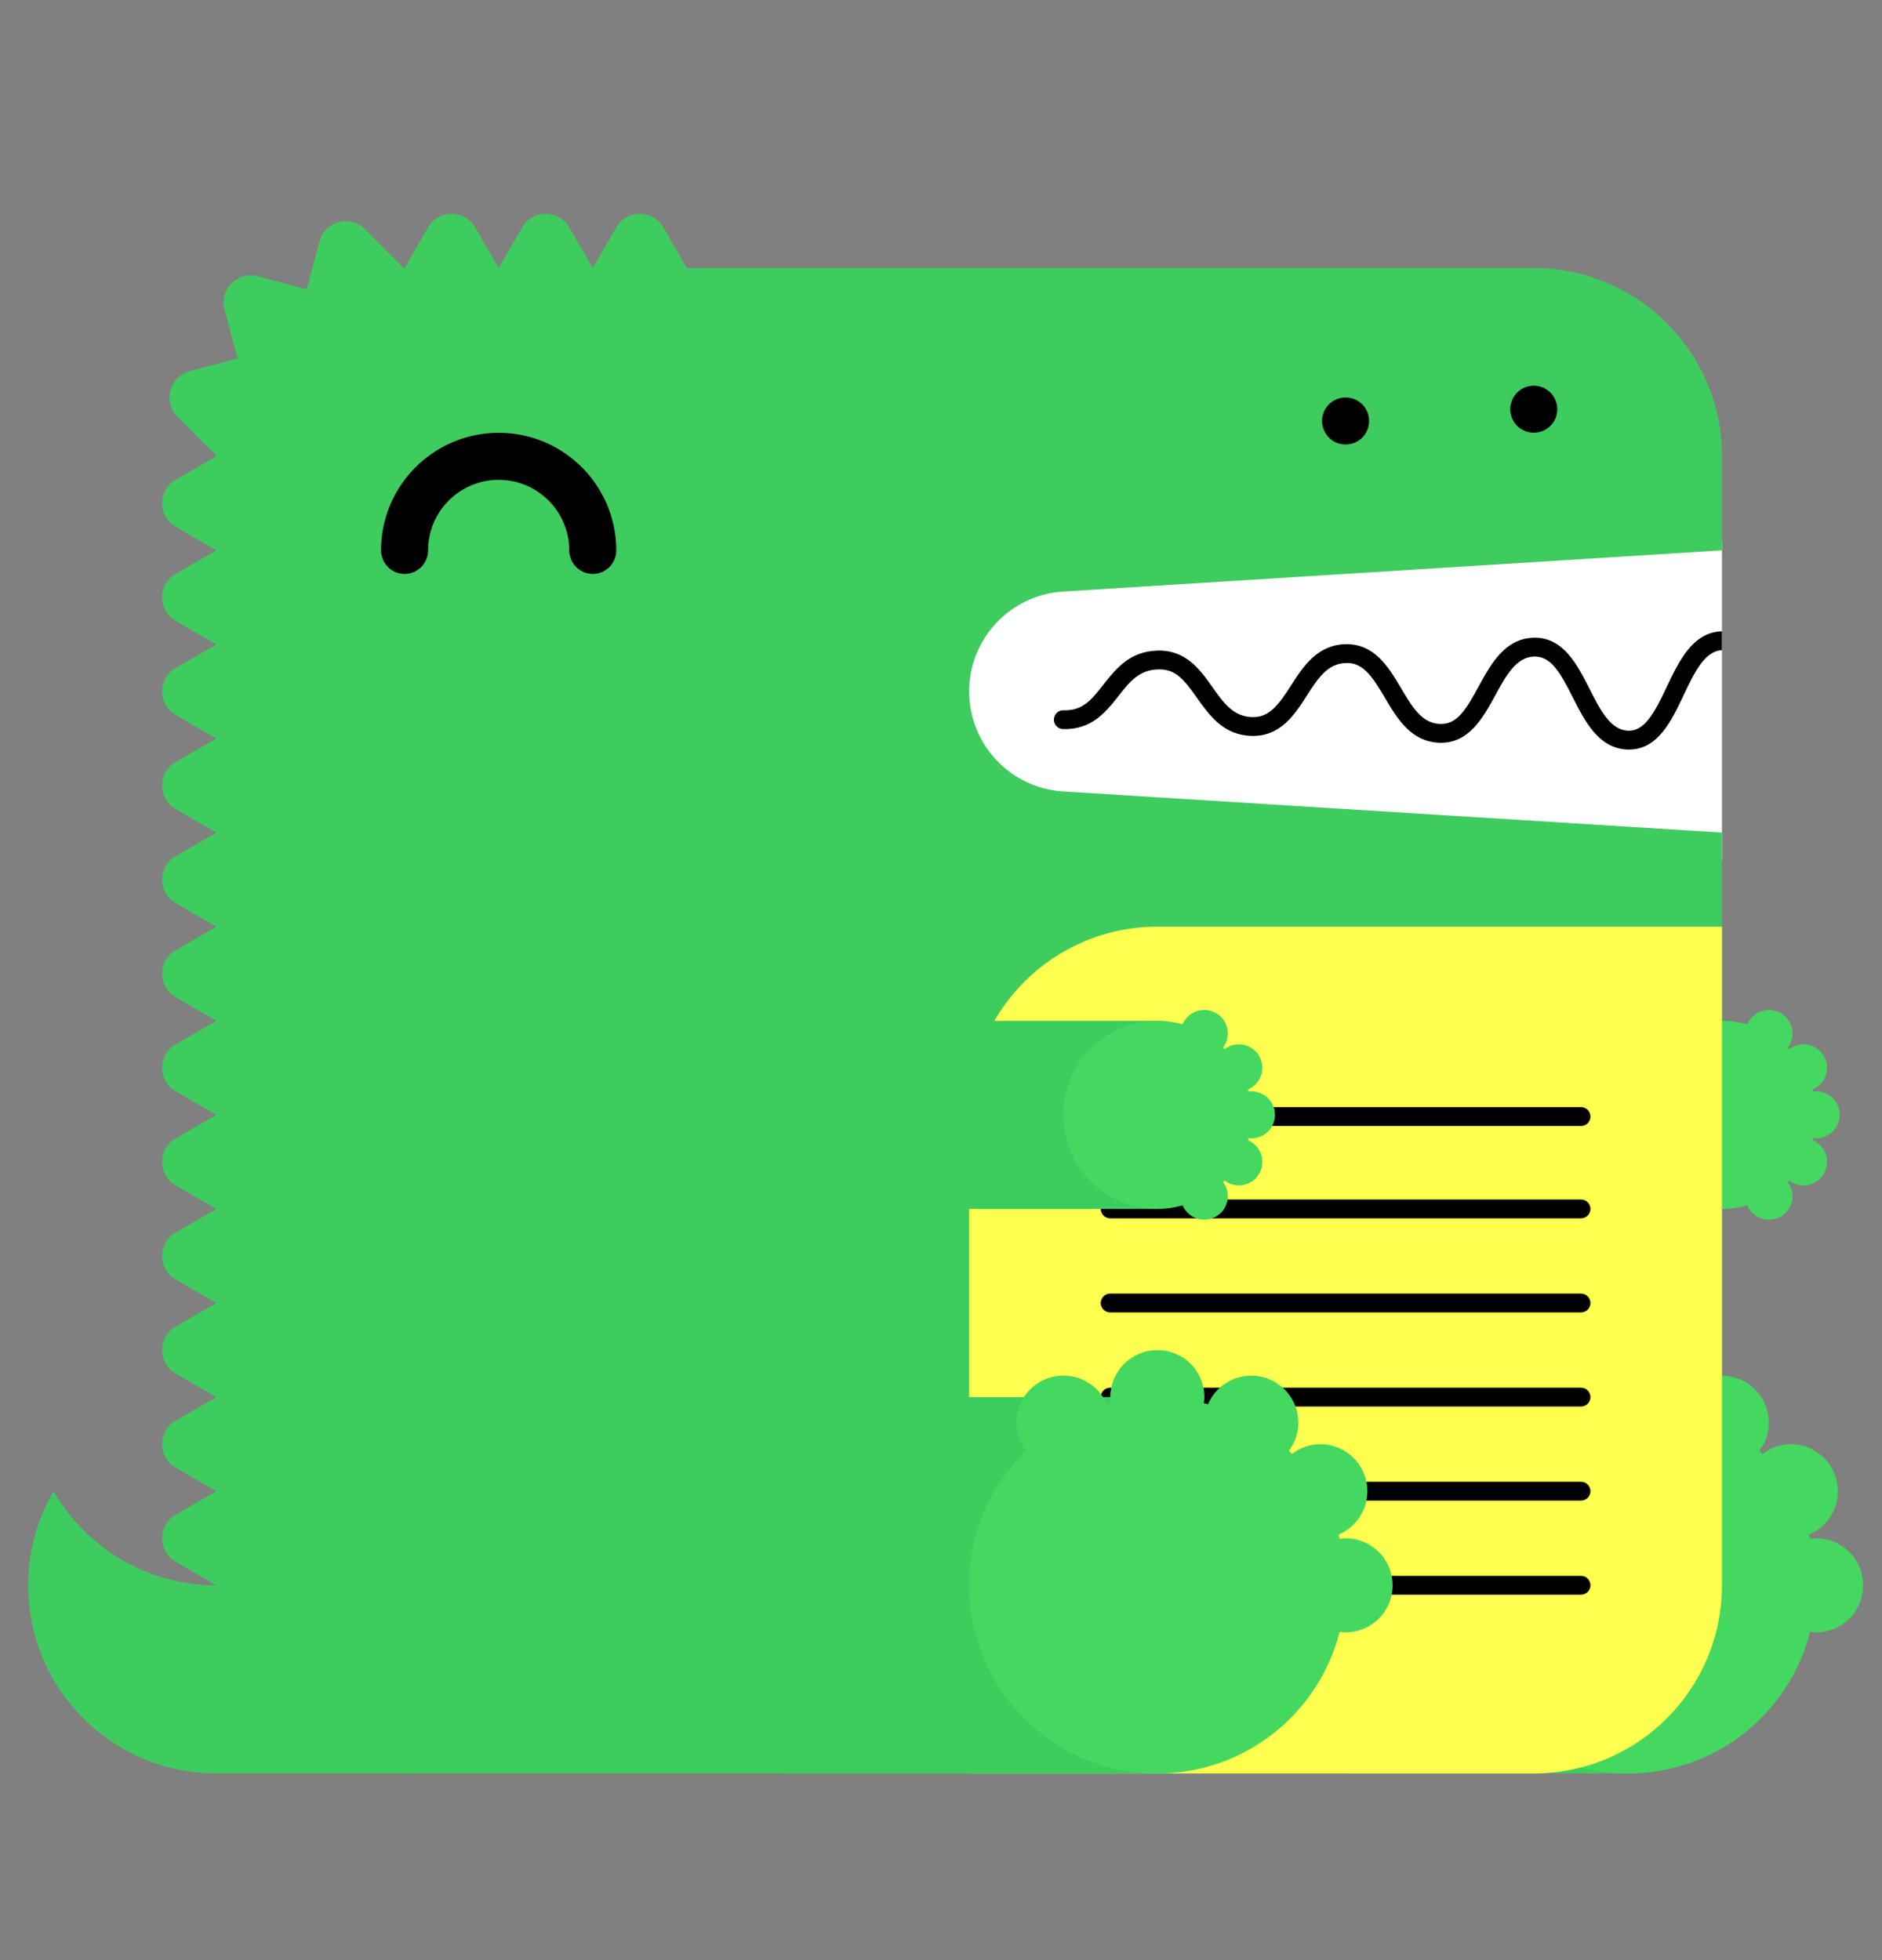 <svg width="24" height="25" viewBox="0 0 24 25" fill="none" xmlns="http://www.w3.org/2000/svg">
<rect x="0" y="0" width="24" height="25" fill="#808080" stroke="none"/>
<path fill-rule="evenodd" clip-rule="evenodd" d="M11.879 6.899H21.959V10.979H11.879V6.899Z" fill="white"/>
<path fill-rule="evenodd" clip-rule="evenodd" d="M2.759 20.22C1.872 20.22 1.098 19.736 0.683 19.02C0.471 19.384 0.359 19.798 0.359 20.22C0.359 21.545 1.434 22.619 2.759 22.619H5.159V20.22H2.759Z" fill="#3ECC5F"/>
<path fill-rule="evenodd" clip-rule="evenodd" d="M13.557 7.545L21.959 7.019V5.819C21.959 4.494 20.885 3.419 19.559 3.419H8.759L8.459 2.9C8.326 2.669 7.993 2.669 7.859 2.9L7.559 3.419L7.259 2.9C7.126 2.669 6.793 2.669 6.659 2.9L6.359 3.419L6.059 2.9C5.926 2.669 5.593 2.669 5.459 2.9L5.159 3.419C5.157 3.419 5.154 3.42 5.151 3.42L4.654 2.923C4.466 2.734 4.144 2.82 4.075 3.078L3.911 3.691L3.288 3.524C3.03 3.455 2.794 3.69 2.864 3.948L3.03 4.571L2.418 4.735C2.16 4.804 2.074 5.126 2.263 5.315L2.76 5.812C2.76 5.814 2.759 5.817 2.759 5.819L2.24 6.119C2.009 6.253 2.009 6.586 2.24 6.719L2.759 7.019L2.24 7.319C2.009 7.453 2.009 7.786 2.24 7.919L2.759 8.219L2.24 8.519C2.009 8.653 2.009 8.986 2.24 9.119L2.759 9.419L2.24 9.719C2.009 9.853 2.009 10.186 2.24 10.319L2.759 10.619L2.24 10.919C2.009 11.053 2.009 11.386 2.24 11.519L2.759 11.819L2.24 12.119C2.009 12.253 2.009 12.586 2.24 12.719L2.759 13.019L2.24 13.319C2.009 13.453 2.009 13.786 2.24 13.919L2.759 14.219L2.24 14.519C2.009 14.653 2.009 14.986 2.24 15.119L2.759 15.419L2.24 15.719C2.009 15.853 2.009 16.186 2.24 16.319L2.759 16.619L2.24 16.919C2.009 17.053 2.009 17.386 2.24 17.519L2.759 17.819L2.24 18.119C2.009 18.253 2.009 18.586 2.24 18.719L2.759 19.019L2.24 19.319C2.009 19.453 2.009 19.786 2.24 19.919L2.759 20.219C2.759 21.545 3.834 22.619 5.159 22.619H19.559C20.885 22.619 21.959 21.545 21.959 20.219V10.619L13.557 10.094C13.232 10.074 12.928 9.931 12.706 9.694C12.483 9.457 12.359 9.144 12.359 8.819C12.359 8.145 12.884 7.587 13.557 7.545Z" fill="#3ECC5F"/>
<path fill-rule="evenodd" clip-rule="evenodd" d="M17.16 22.619H20.76V17.819H17.16V22.619Z" fill="#3ECC5F"/>
<path fill-rule="evenodd" clip-rule="evenodd" d="M23.159 19.62C23.133 19.62 23.108 19.624 23.083 19.627C23.078 19.609 23.074 19.591 23.069 19.573C23.197 19.52 23.302 19.424 23.367 19.301C23.432 19.179 23.453 19.038 23.426 18.902C23.398 18.766 23.325 18.644 23.218 18.556C23.111 18.468 22.976 18.42 22.838 18.42C22.707 18.42 22.579 18.464 22.476 18.544C22.463 18.53 22.449 18.517 22.436 18.504C22.514 18.401 22.557 18.275 22.557 18.145C22.557 18.007 22.509 17.873 22.422 17.766C22.334 17.659 22.212 17.585 22.077 17.558C21.942 17.53 21.801 17.55 21.678 17.614C21.556 17.678 21.459 17.783 21.405 17.91C21.387 17.905 21.369 17.901 21.352 17.896C21.355 17.871 21.359 17.846 21.359 17.82C21.359 17.661 21.296 17.508 21.184 17.395C21.071 17.283 20.919 17.22 20.759 17.22C20.6 17.22 20.448 17.283 20.335 17.395C20.223 17.508 20.159 17.661 20.159 17.82C20.159 17.846 20.164 17.871 20.167 17.896C20.149 17.901 20.131 17.905 20.114 17.91C20.06 17.783 19.963 17.678 19.841 17.614C19.718 17.549 19.577 17.529 19.442 17.557C19.306 17.584 19.184 17.658 19.097 17.765C19.009 17.873 18.962 18.007 18.962 18.145C18.962 18.28 19.008 18.403 19.083 18.504C18.637 18.94 18.359 19.547 18.359 20.22C18.359 21.545 19.434 22.62 20.759 22.62C21.88 22.62 22.819 21.851 23.083 20.812C23.108 20.815 23.133 20.82 23.159 20.82C23.319 20.82 23.471 20.756 23.584 20.644C23.696 20.532 23.759 20.379 23.759 20.22C23.759 20.061 23.696 19.908 23.584 19.796C23.471 19.683 23.319 19.62 23.159 19.62Z" fill="#44D860"/>
<path fill-rule="evenodd" clip-rule="evenodd" d="M18.359 15.419H21.959V13.02H18.359V15.419Z" fill="#3ECC5F"/>
<path fill-rule="evenodd" clip-rule="evenodd" d="M23.16 14.519C23.239 14.519 23.316 14.487 23.372 14.431C23.428 14.375 23.46 14.299 23.46 14.219C23.46 14.139 23.428 14.063 23.372 14.007C23.316 13.951 23.239 13.919 23.16 13.919C23.147 13.919 23.134 13.921 23.122 13.923C23.119 13.914 23.117 13.905 23.114 13.896C23.178 13.869 23.231 13.821 23.264 13.76C23.296 13.699 23.306 13.628 23.293 13.56C23.279 13.492 23.242 13.431 23.189 13.387C23.135 13.343 23.068 13.319 22.999 13.319C22.931 13.319 22.868 13.343 22.818 13.381C22.811 13.374 22.805 13.368 22.798 13.361C22.835 13.311 22.859 13.249 22.859 13.182C22.858 13.113 22.835 13.046 22.791 12.992C22.747 12.938 22.686 12.902 22.619 12.888C22.551 12.874 22.48 12.884 22.419 12.916C22.358 12.948 22.31 13.001 22.283 13.064C22.177 13.035 22.069 13.019 21.96 13.019C21.297 13.019 20.76 13.556 20.76 14.219C20.76 14.882 21.297 15.419 21.96 15.419C22.072 15.419 22.18 15.402 22.283 15.374C22.31 15.437 22.358 15.49 22.419 15.522C22.48 15.554 22.551 15.564 22.619 15.55C22.686 15.536 22.747 15.499 22.791 15.446C22.835 15.393 22.858 15.325 22.859 15.256C22.859 15.189 22.835 15.127 22.798 15.077C22.805 15.07 22.811 15.064 22.818 15.057C22.868 15.095 22.931 15.119 22.999 15.119C23.068 15.119 23.136 15.095 23.189 15.051C23.243 15.007 23.279 14.946 23.293 14.878C23.307 14.81 23.296 14.739 23.264 14.678C23.231 14.617 23.178 14.569 23.114 14.542C23.117 14.533 23.119 14.524 23.122 14.515C23.134 14.517 23.147 14.519 23.16 14.519Z" fill="#44D860"/>
<path fill-rule="evenodd" clip-rule="evenodd" d="M7.559 7.32C7.48 7.32 7.404 7.288 7.347 7.232C7.291 7.175 7.259 7.099 7.259 7.02C7.259 6.523 6.856 6.12 6.359 6.12C5.863 6.12 5.459 6.523 5.459 7.02C5.459 7.099 5.428 7.175 5.372 7.232C5.315 7.288 5.239 7.32 5.159 7.32C5.08 7.32 5.003 7.288 4.947 7.232C4.891 7.175 4.859 7.099 4.859 7.02C4.859 6.192 5.532 5.52 6.359 5.52C7.187 5.52 7.859 6.192 7.859 7.02C7.859 7.099 7.828 7.175 7.772 7.232C7.715 7.288 7.639 7.32 7.559 7.32Z" fill="black"/>
<path fill-rule="evenodd" clip-rule="evenodd" d="M12.359 22.619H19.559C20.885 22.619 21.959 21.545 21.959 20.219V11.819H14.759C13.434 11.819 12.359 12.894 12.359 14.219V22.619Z" fill="#FFFF50"/>
<path fill-rule="evenodd" clip-rule="evenodd" d="M20.162 15.539H14.157C14.125 15.539 14.095 15.526 14.072 15.504C14.05 15.481 14.037 15.451 14.037 15.419C14.037 15.387 14.05 15.357 14.072 15.334C14.095 15.312 14.125 15.299 14.157 15.299H20.162C20.194 15.299 20.224 15.312 20.247 15.334C20.269 15.357 20.282 15.387 20.282 15.419C20.282 15.451 20.269 15.481 20.247 15.504C20.224 15.526 20.194 15.539 20.162 15.539ZM20.162 17.939H14.157C14.125 17.939 14.095 17.926 14.072 17.904C14.05 17.881 14.037 17.851 14.037 17.819C14.037 17.787 14.05 17.757 14.072 17.734C14.095 17.712 14.125 17.699 14.157 17.699H20.162C20.194 17.699 20.224 17.712 20.247 17.734C20.269 17.757 20.282 17.787 20.282 17.819C20.282 17.851 20.269 17.881 20.247 17.904C20.224 17.926 20.194 17.939 20.162 17.939ZM20.162 20.339H14.157C14.125 20.339 14.095 20.326 14.072 20.304C14.05 20.281 14.037 20.251 14.037 20.219C14.037 20.187 14.05 20.157 14.072 20.134C14.095 20.112 14.125 20.099 14.157 20.099H20.162C20.194 20.099 20.224 20.112 20.247 20.134C20.269 20.157 20.282 20.187 20.282 20.219C20.282 20.251 20.269 20.281 20.247 20.304C20.224 20.326 20.194 20.339 20.162 20.339ZM20.162 14.361H14.157C14.125 14.361 14.095 14.349 14.072 14.326C14.05 14.304 14.037 14.273 14.037 14.241C14.037 14.21 14.05 14.179 14.072 14.156C14.095 14.134 14.125 14.121 14.157 14.121H20.162C20.194 14.121 20.224 14.134 20.247 14.156C20.269 14.179 20.282 14.21 20.282 14.241C20.282 14.273 20.269 14.304 20.247 14.326C20.224 14.349 20.194 14.361 20.162 14.361ZM20.162 16.739H14.157C14.125 16.739 14.095 16.726 14.072 16.704C14.05 16.681 14.037 16.651 14.037 16.619C14.037 16.587 14.05 16.557 14.072 16.534C14.095 16.512 14.125 16.499 14.157 16.499H20.162C20.194 16.499 20.224 16.512 20.247 16.534C20.269 16.557 20.282 16.587 20.282 16.619C20.282 16.651 20.269 16.681 20.247 16.704C20.224 16.726 20.194 16.739 20.162 16.739ZM20.162 19.139H14.157C14.125 19.139 14.095 19.126 14.072 19.104C14.05 19.081 14.037 19.051 14.037 19.019C14.037 18.987 14.05 18.957 14.072 18.934C14.095 18.912 14.125 18.899 14.157 18.899H20.162C20.194 18.899 20.224 18.912 20.247 18.934C20.269 18.957 20.282 18.987 20.282 19.019C20.282 19.051 20.269 19.081 20.247 19.104C20.224 19.126 20.194 19.139 20.162 19.139ZM21.959 8.052C21.958 8.052 21.957 8.052 21.956 8.052C21.585 8.064 21.409 8.435 21.254 8.763C21.093 9.105 20.968 9.327 20.763 9.32C20.537 9.312 20.407 9.056 20.27 8.785C20.112 8.474 19.932 8.121 19.554 8.134C19.189 8.146 19.013 8.469 18.857 8.754C18.692 9.057 18.58 9.242 18.363 9.233C18.131 9.225 18.009 9.017 17.866 8.776C17.708 8.507 17.525 8.206 17.154 8.216C16.795 8.228 16.618 8.502 16.463 8.744C16.298 9 16.182 9.155 15.963 9.146C15.726 9.138 15.604 8.965 15.462 8.765C15.303 8.54 15.124 8.286 14.755 8.298C14.403 8.31 14.227 8.534 14.071 8.732C13.924 8.92 13.808 9.068 13.564 9.059C13.532 9.058 13.501 9.069 13.478 9.091C13.454 9.113 13.441 9.143 13.44 9.175C13.438 9.207 13.45 9.238 13.472 9.261C13.493 9.284 13.523 9.298 13.555 9.299C13.917 9.311 14.101 9.083 14.26 8.881C14.401 8.701 14.523 8.546 14.763 8.538C14.994 8.528 15.102 8.672 15.266 8.903C15.422 9.123 15.599 9.373 15.954 9.386C16.326 9.398 16.506 9.12 16.664 8.874C16.806 8.654 16.928 8.464 17.162 8.456C17.378 8.448 17.495 8.618 17.66 8.898C17.815 9.161 17.992 9.46 18.354 9.473C18.729 9.486 18.91 9.159 19.068 8.869C19.205 8.618 19.334 8.382 19.562 8.374C19.777 8.369 19.89 8.565 20.056 8.893C20.211 9.2 20.387 9.547 20.755 9.56L20.775 9.56C21.143 9.56 21.317 9.191 21.471 8.865C21.608 8.576 21.738 8.304 21.959 8.292V8.052Z" fill="black"/>
<path fill-rule="evenodd" clip-rule="evenodd" d="M9.959 22.619H14.759V17.819H9.959V22.619Z" fill="#3ECC5F"/>
<path fill-rule="evenodd" clip-rule="evenodd" d="M17.159 19.62C17.133 19.62 17.108 19.624 17.083 19.627C17.078 19.609 17.074 19.591 17.069 19.573C17.197 19.52 17.302 19.424 17.367 19.301C17.432 19.179 17.453 19.038 17.426 18.902C17.398 18.766 17.325 18.644 17.218 18.556C17.111 18.468 16.976 18.42 16.838 18.42C16.707 18.42 16.579 18.464 16.476 18.544C16.463 18.53 16.449 18.517 16.436 18.504C16.514 18.401 16.557 18.275 16.557 18.145C16.557 18.007 16.509 17.873 16.422 17.766C16.334 17.659 16.212 17.585 16.077 17.558C15.941 17.53 15.801 17.55 15.678 17.614C15.556 17.678 15.459 17.783 15.405 17.91C15.387 17.905 15.37 17.901 15.352 17.896C15.355 17.871 15.359 17.846 15.359 17.82C15.359 17.661 15.296 17.508 15.184 17.395C15.071 17.283 14.918 17.22 14.759 17.22C14.6 17.22 14.448 17.283 14.335 17.395C14.223 17.508 14.159 17.661 14.159 17.82C14.159 17.846 14.164 17.871 14.167 17.896C14.149 17.901 14.131 17.905 14.114 17.91C14.06 17.783 13.963 17.678 13.841 17.614C13.718 17.549 13.577 17.529 13.442 17.557C13.306 17.584 13.184 17.658 13.097 17.765C13.009 17.873 12.962 18.007 12.962 18.145C12.962 18.28 13.008 18.403 13.083 18.504C12.637 18.94 12.359 19.547 12.359 20.22C12.359 21.545 13.434 22.62 14.759 22.62C15.88 22.62 16.819 21.851 17.083 20.812C17.108 20.815 17.133 20.82 17.159 20.82C17.319 20.82 17.471 20.756 17.584 20.644C17.696 20.532 17.759 20.379 17.759 20.22C17.759 20.061 17.696 19.908 17.584 19.796C17.471 19.683 17.319 19.62 17.159 19.62Z" fill="#44D860"/>
<path fill-rule="evenodd" clip-rule="evenodd" d="M9.959 15.419H14.759V13.02H9.959V15.419Z" fill="#3ECC5F"/>
<path fill-rule="evenodd" clip-rule="evenodd" d="M15.959 14.519C16.038 14.519 16.114 14.487 16.171 14.431C16.227 14.375 16.259 14.299 16.259 14.219C16.259 14.139 16.227 14.063 16.171 14.007C16.114 13.951 16.038 13.919 15.959 13.919C15.945 13.919 15.933 13.921 15.92 13.923C15.918 13.914 15.916 13.905 15.913 13.896C15.977 13.869 16.03 13.821 16.062 13.76C16.095 13.699 16.105 13.628 16.091 13.56C16.078 13.492 16.041 13.431 15.988 13.387C15.934 13.343 15.867 13.319 15.798 13.319C15.729 13.319 15.667 13.343 15.617 13.381C15.61 13.374 15.604 13.368 15.597 13.361C15.634 13.311 15.657 13.249 15.657 13.182C15.657 13.113 15.633 13.046 15.59 12.992C15.546 12.938 15.485 12.902 15.417 12.888C15.35 12.874 15.279 12.884 15.218 12.916C15.157 12.948 15.108 13.001 15.081 13.064C14.976 13.035 14.868 13.019 14.759 13.019C14.096 13.019 13.559 13.556 13.559 14.219C13.559 14.882 14.096 15.419 14.759 15.419C14.871 15.419 14.979 15.402 15.081 15.374C15.108 15.437 15.157 15.49 15.218 15.522C15.279 15.554 15.35 15.564 15.417 15.55C15.485 15.536 15.546 15.499 15.59 15.446C15.633 15.393 15.657 15.325 15.657 15.256C15.657 15.189 15.634 15.127 15.597 15.077C15.604 15.07 15.61 15.064 15.617 15.057C15.667 15.095 15.729 15.119 15.798 15.119C15.867 15.119 15.934 15.095 15.988 15.051C16.042 15.007 16.078 14.946 16.092 14.878C16.105 14.81 16.095 14.739 16.063 14.678C16.03 14.617 15.977 14.569 15.913 14.542C15.916 14.533 15.918 14.524 15.92 14.515C15.933 14.517 15.945 14.519 15.959 14.519Z" fill="#44D860"/>
<path fill-rule="evenodd" clip-rule="evenodd" d="M17.159 5.669C17.14 5.669 17.12 5.667 17.101 5.663C17.081 5.659 17.062 5.654 17.044 5.646C17.026 5.639 17.009 5.63 16.992 5.619C16.977 5.608 16.961 5.595 16.947 5.582C16.934 5.567 16.921 5.553 16.91 5.536C16.899 5.519 16.889 5.502 16.882 5.484C16.867 5.448 16.86 5.409 16.859 5.369C16.859 5.35 16.862 5.33 16.865 5.31C16.869 5.291 16.875 5.273 16.882 5.254C16.889 5.236 16.899 5.219 16.91 5.202C16.921 5.187 16.934 5.171 16.947 5.157C16.961 5.144 16.977 5.13 16.992 5.12C17.009 5.109 17.026 5.099 17.044 5.092C17.062 5.085 17.081 5.079 17.101 5.075C17.139 5.067 17.179 5.067 17.218 5.075C17.237 5.079 17.257 5.085 17.275 5.092C17.293 5.099 17.309 5.109 17.326 5.12C17.342 5.13 17.357 5.144 17.372 5.157C17.385 5.171 17.398 5.187 17.409 5.202C17.42 5.219 17.429 5.236 17.437 5.254C17.444 5.273 17.45 5.291 17.453 5.31C17.457 5.33 17.459 5.35 17.459 5.369C17.459 5.448 17.427 5.526 17.372 5.582C17.357 5.595 17.342 5.608 17.326 5.619C17.309 5.63 17.293 5.639 17.275 5.646C17.238 5.661 17.199 5.669 17.159 5.669ZM19.559 5.519C19.48 5.519 19.403 5.487 19.347 5.432C19.334 5.417 19.321 5.402 19.31 5.386C19.299 5.369 19.289 5.352 19.282 5.334C19.267 5.298 19.26 5.259 19.259 5.219C19.259 5.14 19.292 5.063 19.347 5.007C19.361 4.994 19.377 4.98 19.392 4.97C19.409 4.959 19.426 4.949 19.444 4.942C19.462 4.935 19.481 4.929 19.501 4.925C19.539 4.917 19.58 4.917 19.618 4.925C19.637 4.929 19.657 4.935 19.675 4.942C19.692 4.949 19.709 4.959 19.726 4.97C19.742 4.98 19.757 4.994 19.772 5.007C19.827 5.063 19.859 5.14 19.859 5.219C19.859 5.238 19.857 5.259 19.853 5.278C19.85 5.297 19.844 5.316 19.837 5.334C19.828 5.352 19.82 5.369 19.809 5.386C19.798 5.402 19.785 5.417 19.772 5.432C19.757 5.445 19.742 5.458 19.726 5.469C19.709 5.48 19.692 5.489 19.675 5.496C19.638 5.511 19.599 5.519 19.559 5.519Z" fill="black"/>
</svg>
